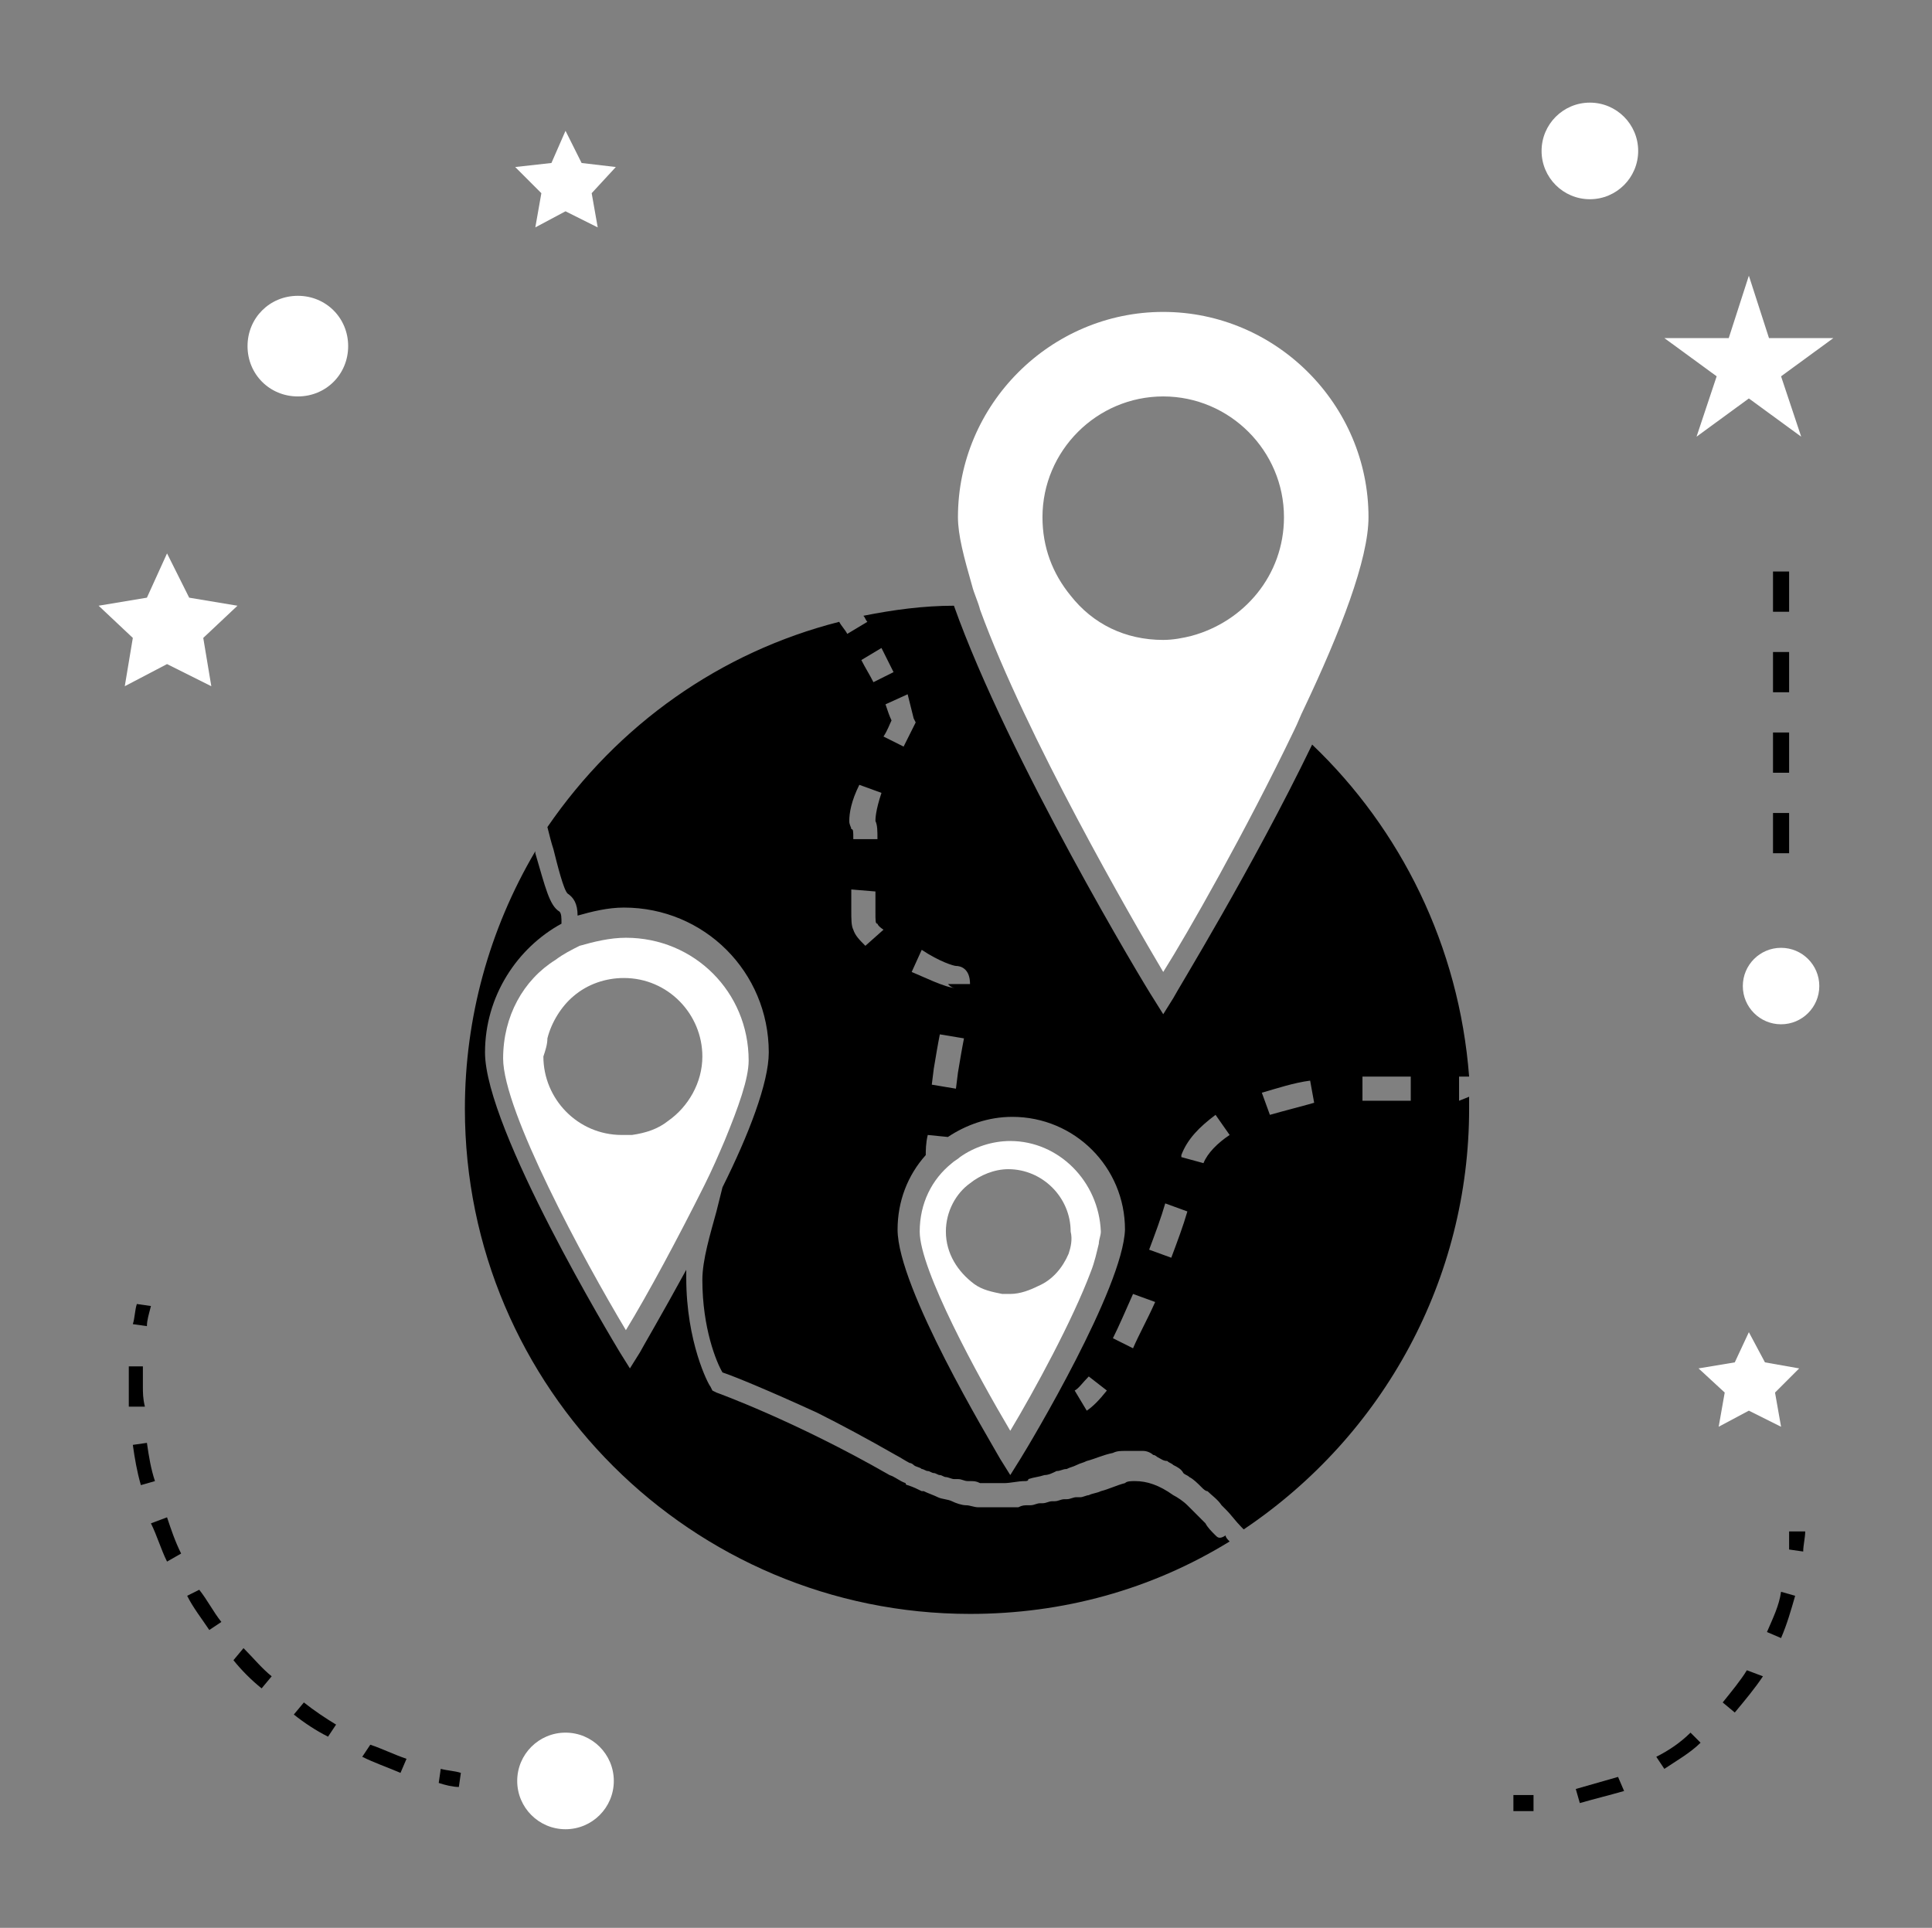 <?xml version="1.0" encoding="utf-8"?>
<!-- Generator: Adobe Illustrator 22.1.0, SVG Export Plug-In . SVG Version: 6.00 Build 0)  -->
<svg version="1.1" id="Layer_1" xmlns="http://www.w3.org/2000/svg" xmlns:xlink="http://www.w3.org/1999/xlink" x="0px" y="0px"
	 viewBox="0 0 96 95.8" style="enable-background:new 0 0 96 95.8;" xml:space="preserve">
<rect x="0" y="0" width="96" height="95.8" fill="#808080" stroke="none"/>
<style type="text/css">
	.st0{fill:#FFFFFF;}
</style>
<path d="M60.4,76.3c-0.2-0.2-0.4-0.4-0.5-0.6c-0.1-0.1-0.1-0.1-0.2-0.2c-0.2-0.2-0.4-0.4-0.6-0.6L59,74.8c-0.2-0.2-0.5-0.4-0.7-0.5
	l0,0c-0.7-0.5-1.3-0.7-1.9-0.7l0,0c-0.2,0-0.4,0-0.5,0.1c-0.4,0.1-0.8,0.3-1.2,0.4c-0.2,0.1-0.4,0.1-0.6,0.2c-0.1,0-0.3,0.1-0.4,0.1
	c-0.1,0-0.1,0-0.2,0c-0.2,0-0.3,0.1-0.5,0.1h-0.1c-0.2,0-0.3,0.1-0.5,0.1h-0.1c-0.2,0-0.3,0.1-0.5,0.1c0,0,0,0-0.1,0
	c-0.2,0-0.3,0.1-0.5,0.1h-0.1c-0.2,0-0.3,0-0.5,0.1h-0.1c-0.2,0-0.3,0-0.5,0h-0.1c-0.1,0-0.2,0-0.2,0c-0.1,0-0.2,0-0.3,0h-0.1
	c-0.2,0-0.4,0-0.6,0c0,0,0,0-0.1,0c-0.2,0-0.4-0.1-0.6-0.1l0,0c-0.2,0-0.5-0.1-0.7-0.2l0,0c-0.2-0.1-0.5-0.1-0.7-0.2l0,0
	c-0.2-0.1-0.5-0.2-0.7-0.3c0,0,0,0-0.1,0c-0.2-0.1-0.4-0.2-0.7-0.3c0,0-0.1,0-0.1-0.1c-0.3-0.1-0.5-0.3-0.8-0.4
	c-4.7-2.7-8.6-4.1-8.6-4.1l-0.2-0.1l-0.1-0.2c-0.1-0.1-1.2-2.2-1.2-5.4c0-0.1,0-0.3,0-0.4c-1.2,2.2-2.2,3.9-2.3,4.1L31.3,68
	l-0.5-0.8c-0.3-0.5-6.7-11.1-6.7-14.9c0-2.8,1.6-5.2,3.8-6.4c0-0.3,0-0.5-0.1-0.6c-0.5-0.3-0.7-1.2-1.2-2.9v-0.1
	c-2.3,3.9-3.5,8.3-3.5,12.8c0,13.9,11.3,25.1,25.1,25.1c4.6,0,9-1.2,12.9-3.6c-0.1-0.1-0.2-0.2-0.2-0.3
	C60.6,76.5,60.5,76.4,60.4,76.3z"/>
<path class="st0" d="M25,52.6c0,2.6,4,10,6.1,13.5c1.1-1.8,2.6-4.6,3.9-7.2c0.4-0.8,0.7-1.5,1-2.2c0.7-1.7,1.2-3.1,1.2-4
	c0-3.4-2.7-6.1-6.1-6.1c-0.8,0-1.6,0.2-2.3,0.4c-0.4,0.2-0.8,0.4-1.2,0.7C26,48.7,25,50.5,25,52.6z M27.2,51.6
	c0.2-0.8,0.7-1.6,1.3-2.1c0.7-0.6,1.6-0.9,2.5-0.9c2.2,0,3.9,1.8,3.9,3.9c0,1.3-0.7,2.5-1.7,3.2c-0.5,0.4-1.1,0.6-1.8,0.7
	c-0.2,0-0.3,0-0.5,0c-2.2,0-3.9-1.8-3.9-3.9C27.1,52.2,27.2,51.9,27.2,51.6z"/>
<path class="st0" d="M47.6,25.7c0,0.9,0.3,2,0.7,3.4c0.1,0.4,0.3,0.8,0.4,1.2c2.3,6.3,7.5,15.3,9.1,18c1.2-1.9,4.1-7,6.5-12
	c0.2-0.4,0.3-0.7,0.5-1.1c1.8-3.8,3.2-7.4,3.2-9.5c0-5.6-4.6-10.2-10.2-10.2C52.2,15.5,47.6,20.1,47.6,25.7z M57.8,19.7
	c3.3,0,6,2.7,6,6c0,2.9-2,5.2-4.6,5.9c-0.4,0.1-0.9,0.2-1.4,0.2c-1.9,0-3.5-0.8-4.6-2.2c-0.9-1.1-1.4-2.4-1.4-3.9
	C51.8,22.4,54.5,19.7,57.8,19.7z"/>
<path d="M72.5,54.7v-1.2H73C72.5,47,69.6,41.2,65.2,37c-3,6.2-6.7,12.2-6.9,12.6l-0.5,0.8l-0.5-0.8c-0.4-0.6-7.2-11.9-9.9-19.5
	c-1.5,0-3,0.2-4.5,0.5c0.1,0.1,0.1,0.2,0.2,0.3l-1,0.6c-0.1-0.2-0.3-0.4-0.4-0.6c-5.9,1.5-11,5.1-14.5,10.2c0.1,0.4,0.2,0.8,0.3,1.1
	c0.2,0.8,0.5,2,0.7,2.2c0.3,0.2,0.5,0.5,0.5,1.1c0.7-0.2,1.5-0.4,2.3-0.4c4,0,7.2,3.2,7.2,7.2c0,1.5-1,4.1-2.3,6.7
	c-0.1,0.4-0.2,0.8-0.3,1.2c-0.3,1.1-0.7,2.4-0.7,3.4c0,2.4,0.7,4.1,1,4.6c0.6,0.2,2.3,0.9,4.7,2c1.2,0.6,2.5,1.3,3.9,2.1
	c0.2,0.1,0.5,0.3,0.7,0.4c0.1,0,0.2,0.1,0.2,0.1c0.1,0.1,0.3,0.1,0.4,0.2c0.1,0,0.2,0.1,0.3,0.1s0.2,0.1,0.3,0.1s0.2,0.1,0.3,0.1
	s0.2,0.1,0.3,0.1s0.3,0.1,0.4,0.1c0.1,0,0.1,0,0.2,0c0.2,0,0.3,0.1,0.5,0.1h0.1c0.2,0,0.3,0,0.5,0.1c0,0,0,0,0.1,0
	c0.2,0,0.4,0,0.5,0l0,0c0.2,0,0.4,0,0.6,0l0,0c0.3,0,0.7-0.1,1-0.1c0.1,0,0.2,0,0.2-0.1c0.3-0.1,0.5-0.1,0.8-0.2
	c0.2,0,0.4-0.1,0.6-0.2c0.2,0,0.3-0.1,0.5-0.1c0.2-0.1,0.3-0.1,0.5-0.2s0.3-0.1,0.5-0.2c0.4-0.1,0.8-0.3,1.3-0.4
	c0.2-0.1,0.4-0.1,0.6-0.1c0,0,0,0,0.1,0c0.2,0,0.4,0,0.6,0c0.1,0,0.1,0,0.2,0c0.2,0,0.4,0.1,0.5,0.2c0.1,0,0.2,0.1,0.2,0.1
	c0.2,0.1,0.3,0.2,0.5,0.2c0.1,0.1,0.2,0.1,0.3,0.2c0.2,0.1,0.4,0.2,0.5,0.4c0.1,0.1,0.2,0.1,0.3,0.2c0.2,0.1,0.4,0.3,0.6,0.5
	c0.1,0.1,0.2,0.2,0.3,0.2c0.2,0.2,0.5,0.4,0.7,0.7c0.1,0.1,0.1,0.1,0.2,0.2c0.3,0.3,0.5,0.6,0.8,0.9c0,0,0,0,0.1,0.1
	c7-4.7,11.2-12.5,11.2-20.9c0-0.2,0-0.4,0-0.6L72.5,54.7z M47.5,48c0.2,0,0.7,0.1,0.7,0.9h-1.1c0.1,0.1,0.2,0.2,0.4,0.2
	c-0.5,0-1.7-0.6-2.2-0.8l0.5-1.1C46.7,47.8,47.4,48,47.5,48z M47.9,51.6c-0.1,0.5-0.2,1.1-0.3,1.7l-0.1,0.8l-1.2-0.2l0.1-0.8
	c0.1-0.6,0.2-1.2,0.3-1.7L47.9,51.6z M45.4,35.7l0.1,0.2l-0.1,0.2c0,0-0.2,0.4-0.5,1l-1-0.5c0.2-0.3,0.3-0.6,0.4-0.8
	c-0.1-0.2-0.2-0.5-0.3-0.8l1.1-0.5C45.3,35.3,45.4,35.7,45.4,35.7z M43.8,32.2c0.2,0.4,0.4,0.8,0.6,1.2l-1,0.5
	c-0.2-0.4-0.4-0.7-0.6-1.1L43.8,32.2z M43,47c-0.3-0.3-0.5-0.5-0.6-0.8c-0.1-0.2-0.1-0.5-0.1-1c0-0.3,0-0.7,0-1l1.2,0.1
	c0,0.4,0,0.7,0,1c0,0.5,0,0.6,0.1,0.6c0,0,0,0.1,0.3,0.3L43,47z M43.5,40.8c0.1,0.2,0.1,0.5,0.1,0.9h-1.2c0-0.4,0-0.5-0.1-0.5
	c0-0.1-0.1-0.2-0.1-0.4c0-0.4,0.1-1,0.5-1.8l1.1,0.4C43.5,40.3,43.5,40.7,43.5,40.8z M50.7,72.5l-0.5,0.8l-0.5-0.8
	c-0.5-0.9-5.1-8.5-5.1-11.4c0-1.4,0.5-2.7,1.4-3.7c0-0.2,0-0.6,0.1-1l1,0.1c0.9-0.6,2-1,3.2-1c3.1,0,5.6,2.5,5.6,5.6
	C55.8,64,51.2,71.7,50.7,72.5z M54,70.1l-0.6-1c0.2-0.1,0.4-0.4,0.7-0.7l0.9,0.7C54.6,69.6,54.3,69.9,54,70.1z M56.3,67l-1-0.5
	c0.3-0.6,0.6-1.3,1-2.2l1.1,0.4C57,65.6,56.6,66.3,56.3,67z M58.2,62.5l-1.1-0.4c0.3-0.8,0.6-1.6,0.8-2.3l1.1,0.4
	C58.8,60.9,58.5,61.7,58.2,62.5z M59.8,57.8L59.8,57.8l-1.1-0.3v-0.1c0.3-0.8,0.9-1.4,1.7-2l0.7,1C60.5,56.8,60,57.3,59.8,57.8z
	 M63.1,55.4l-0.4-1.1c0.7-0.2,1.6-0.5,2.4-0.6l0.2,1.1C64.6,55,63.8,55.2,63.1,55.4z M70.1,54.7h-0.3c-0.8,0-1.5,0-2.1,0v-1.2
	c0.6,0,1.4,0,2.1,0h0.3V54.7z"/>
<path class="st0" d="M50.2,56.7c-0.9,0-1.8,0.3-2.5,0.8c-0.1,0.1-0.3,0.2-0.4,0.3c-1,0.8-1.6,2-1.6,3.4c0,1.9,2.9,7.2,4.5,9.9
	c1.2-2,3.1-5.5,4-7.9c0.2-0.5,0.3-1,0.4-1.4c0-0.2,0.1-0.4,0.1-0.6C54.6,58.7,52.6,56.7,50.2,56.7z M53.1,62.3
	c-0.3,0.7-0.8,1.3-1.5,1.6c-0.4,0.2-0.9,0.4-1.4,0.4c-0.1,0-0.3,0-0.4,0c-0.5-0.1-1-0.2-1.4-0.5c-0.8-0.6-1.4-1.5-1.4-2.6
	c0-1,0.5-1.9,1.2-2.4l0,0c0.5-0.4,1.2-0.7,1.9-0.7c1.7,0,3.1,1.4,3.1,3.1C53.3,61.6,53.2,62,53.1,62.3z"/>
<circle class="st0" cx="28.1" cy="88.5" r="2.4"/>
<polygon class="st0" points="8.3,33 10.5,34.1 10.1,31.7 11.8,30.1 9.4,29.7 8.3,27.5 7.3,29.7 4.9,30.1 6.6,31.7 6.2,34.1 "/>
<polygon class="st0" points="28.9,8.1 28.1,6.5 27.4,8.1 25.6,8.3 26.9,9.6 26.6,11.3 28.1,10.5 29.7,11.3 29.4,9.6 30.6,8.3 "/>
<polygon class="st0" points="86.9,70.1 88.5,70.9 88.2,69.2 89.4,68 87.7,67.7 86.9,66.2 86.2,67.7 84.4,68 85.7,69.2 85.4,70.9 "/>
<polygon class="st0" points="86.9,13.7 85.9,16.8 82.7,16.8 85.3,18.7 84.3,21.7 86.9,19.8 89.5,21.7 88.5,18.7 91.1,16.8 
	87.9,16.8 "/>
<circle class="st0" cx="79" cy="7.5" r="2.4"/>
<circle class="st0" cx="88.5" cy="49" r="1.9"/>
<path class="st0" d="M14.8,14.7c-1.4,0-2.5,1.1-2.5,2.5s1.1,2.5,2.5,2.5s2.5-1.1,2.5-2.5S16.2,14.7,14.8,14.7z"/>
<path d="M21.8,88.6c0.3,0.1,0.7,0.2,1,0.2l0.1-0.7c-0.3-0.1-0.6-0.1-1-0.2L21.8,88.6z"/>
<path d="M7.1,68.9c0-0.3,0-0.7,0-1H6.4c0,0.3,0,0.7,0,1s0,0.7,0,1h0.8C7.1,69.5,7.1,69.2,7.1,68.9z"/>
<path d="M7.3,71.7l-0.7,0.1c0.1,0.7,0.2,1.3,0.4,2l0.7-0.2C7.5,73,7.4,72.4,7.3,71.7z"/>
<path d="M9.3,79.3c0.3,0.6,0.7,1.1,1.1,1.7l0.6-0.4c-0.4-0.5-0.7-1.1-1.1-1.6L9.3,79.3z"/>
<path d="M18,87.3c0.6,0.3,1.2,0.5,1.9,0.8l0.3-0.7c-0.6-0.2-1.2-0.5-1.8-0.7L18,87.3z"/>
<path d="M7.5,75.7C7.8,76.3,8,77,8.3,77.6L9,77.2c-0.3-0.6-0.5-1.2-0.7-1.8L7.5,75.7z"/>
<path d="M14.6,85.2c0.5,0.4,1.1,0.8,1.7,1.1l0.4-0.6c-0.5-0.3-1.1-0.7-1.6-1.1L14.6,85.2z"/>
<path d="M11.6,82.5c0.4,0.5,0.9,1,1.4,1.4l0.5-0.6c-0.5-0.4-0.9-0.9-1.4-1.4L11.6,82.5z"/>
<path d="M7.3,65.9c0-0.3,0.1-0.6,0.2-1l-0.7-0.1c-0.1,0.3-0.1,0.7-0.2,1L7.3,65.9z"/>
<path d="M88.9,77l0.7,0.1c0-0.3,0.1-0.7,0.1-1h-0.8C88.9,76.3,88.9,76.6,88.9,77z"/>
<path d="M78.3,88.9l0.2,0.7c0.7-0.2,1.5-0.4,2.2-0.6l-0.3-0.7C79.7,88.5,79,88.7,78.3,88.9z"/>
<path d="M82.3,87.3l0.4,0.6c0.6-0.4,1.3-0.8,1.8-1.3L84,86.1C83.5,86.6,82.9,87,82.3,87.3z"/>
<path d="M85.6,84.6l0.6,0.5c0.5-0.6,1-1.2,1.4-1.8L86.8,83C86.5,83.5,86,84.1,85.6,84.6z"/>
<path d="M87.8,81.1l0.7,0.3c0.3-0.7,0.5-1.4,0.7-2.1l-0.7-0.2C88.4,79.8,88.1,80.4,87.8,81.1z"/>
<path d="M75.2,89.2V90c0.1,0,0.2,0,0.3,0c0.2,0,0.5,0,0.7,0v-0.8C75.9,89.2,75.6,89.2,75.2,89.2z"/>
<rect x="88.1" y="40.4" width="0.8" height="2"/>
<rect x="88.1" y="36.4" width="0.8" height="2"/>
<rect x="88.1" y="28.4" width="0.8" height="2"/>
<rect x="88.1" y="32.4" width="0.8" height="2"/>
</svg>

